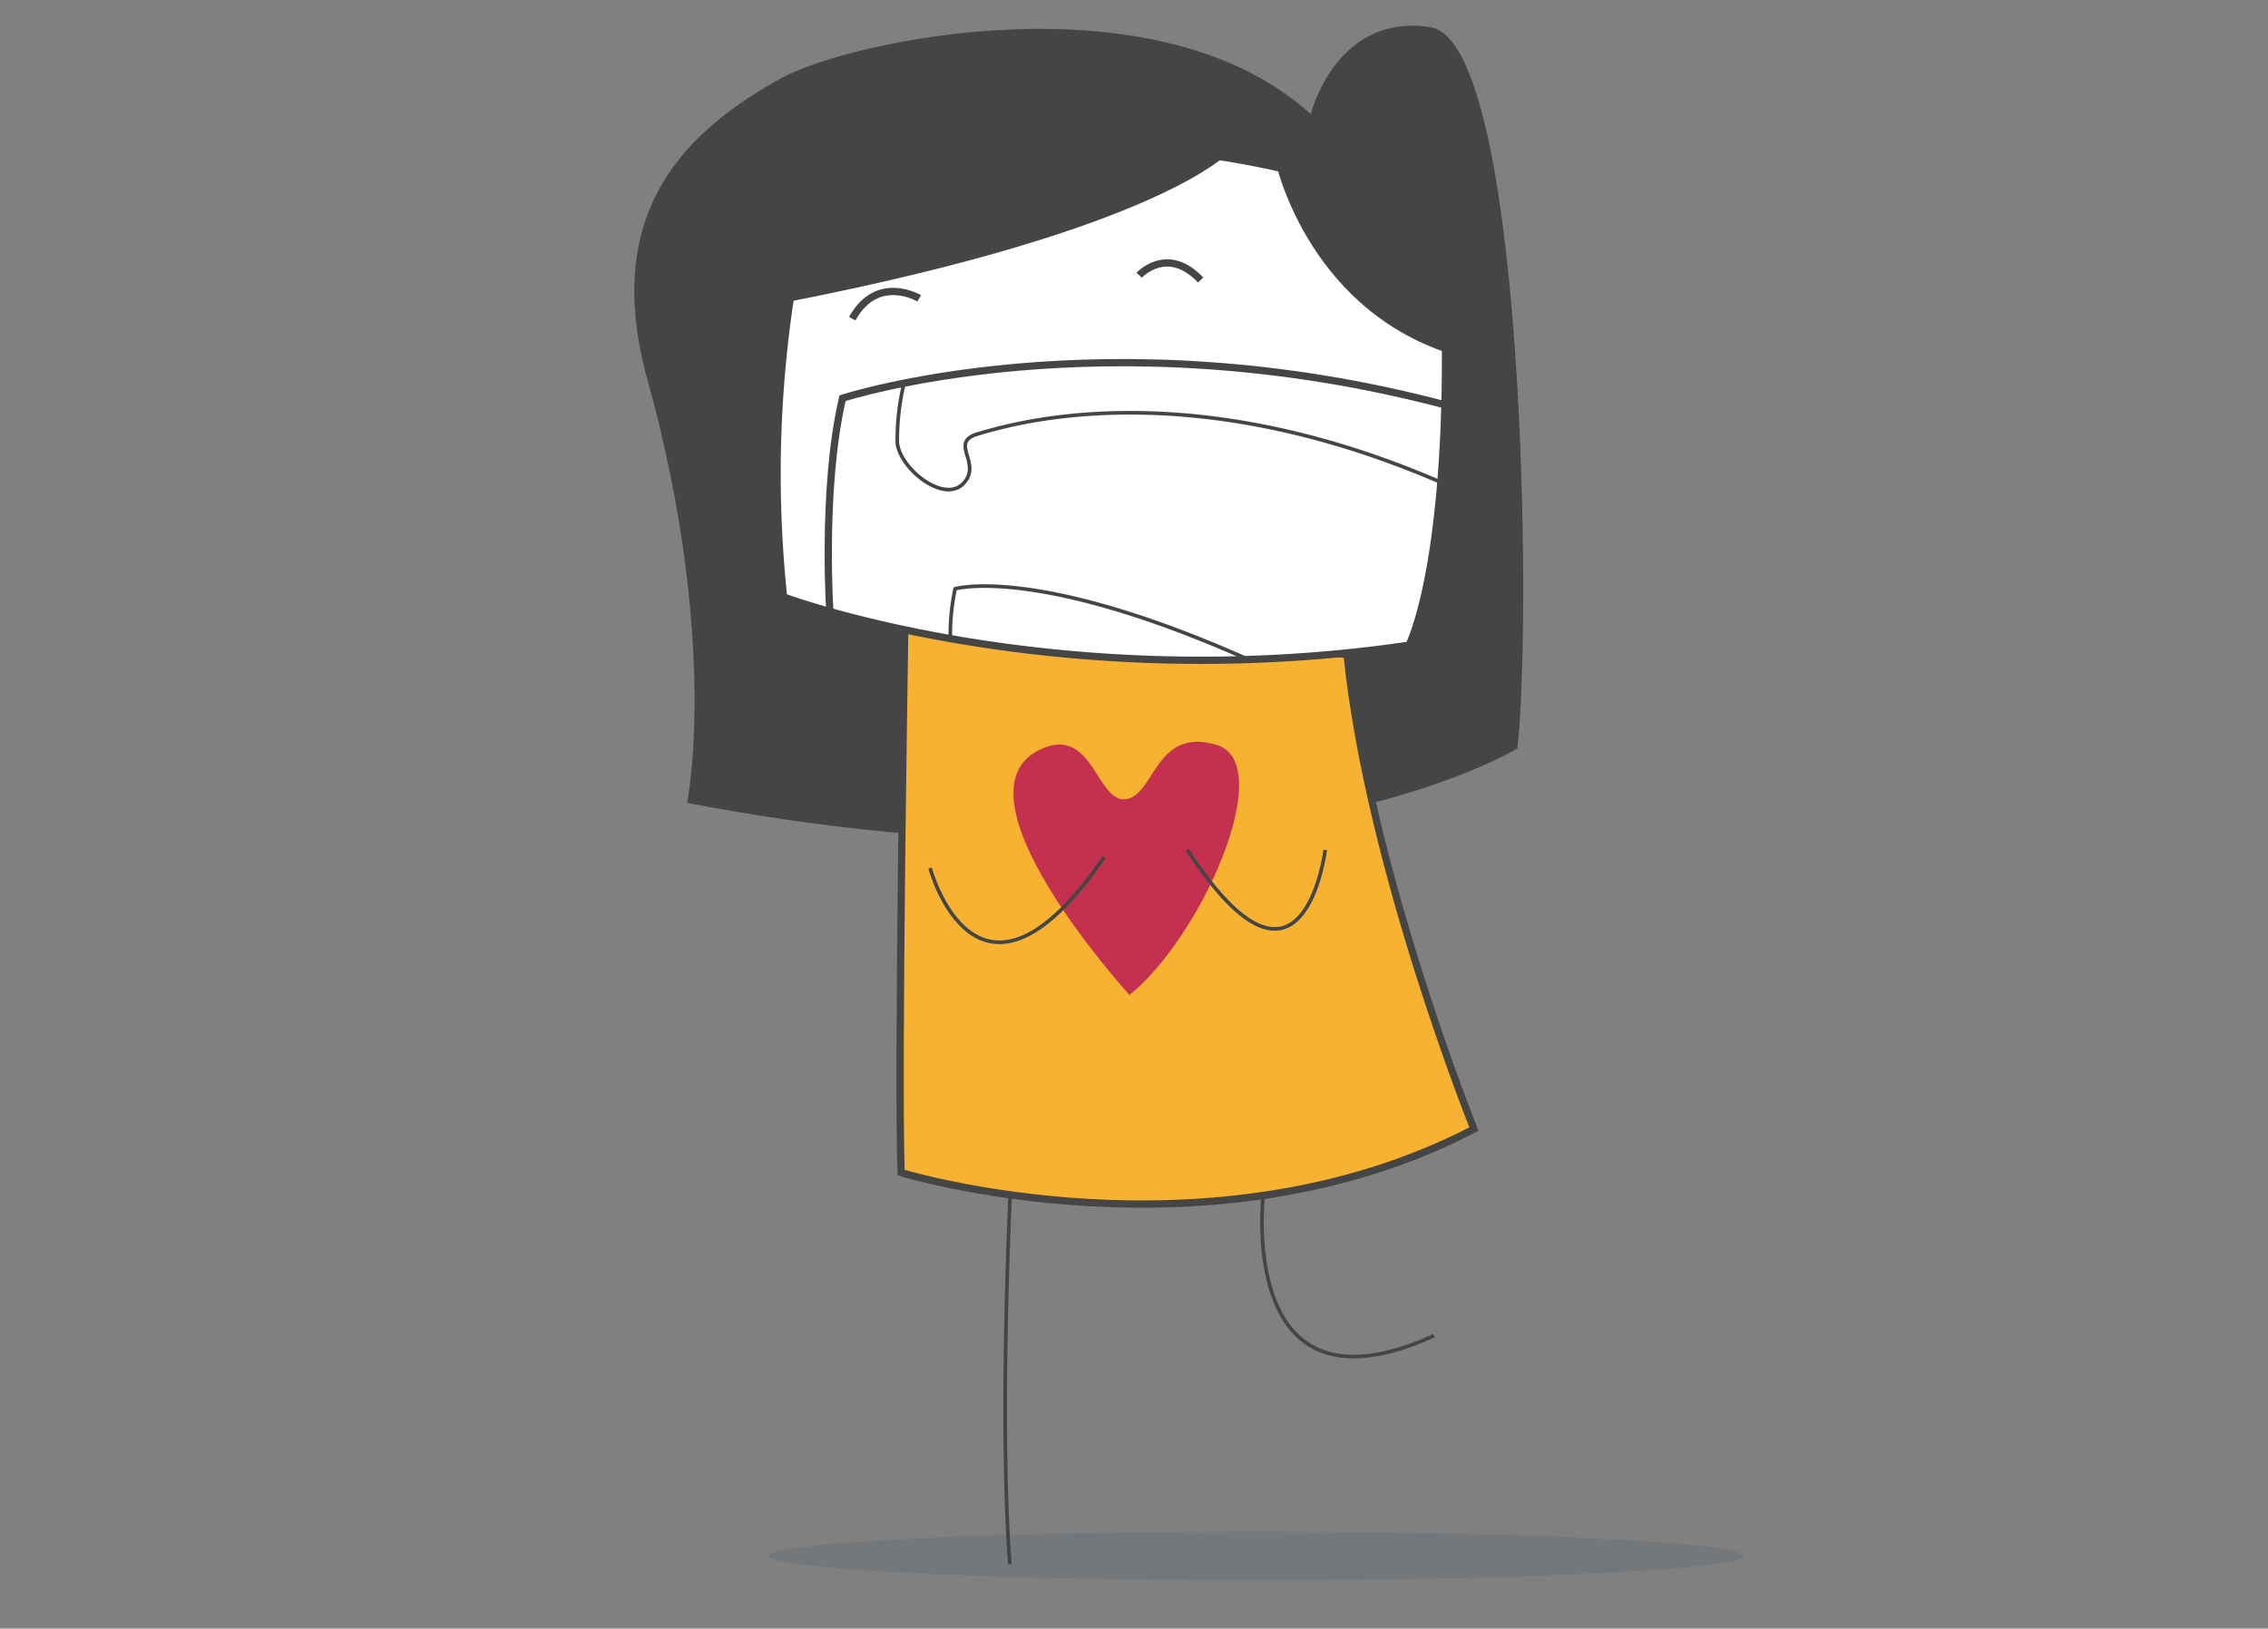 <svg id="e3e3558c-2f19-4bed-a201-88127ad607aa" data-name="Layer 1" xmlns="http://www.w3.org/2000/svg" viewBox="0 0 362 260"><rect x="0" y="0" width="362" height="260" fill="#808080" stroke="none"/><title>illustration-bakery</title><ellipse cx="200.53" cy="248.39" rx="77.76" ry="3.9" fill="#1a3551" opacity="0.1"/><path d="M161.29,189.41s-1.85,37.72-.11,60.29" fill="none" stroke="#454545" stroke-miterlimit="10" stroke-width="0.58"/><path d="M201.66,190.48s-4.6,37.23,27.22,22.76" fill="none" stroke="#454545" stroke-miterlimit="10" stroke-width="0.58"/><path d="M209.21,18.22s4-16.2,19.09-13.89,16.21,95.49,13.89,115.16c0,0-42.24,26-132.52,8.68,0,0,5.25-25.71-6.36-67.7-7.52-27.2,6.81-39.92,21.41-48C135.14,6.65,184.32-4.35,209.21,18.22Z" fill="#454545"/><path d="M215,104.45c3.48,34.14,20.26,75.8,20.26,75.8-42.25,22-91.43,6.95-91.43,6.95-.58-15.63.58-86.81.58-86.81Z" fill="#f8b232" stroke="#454545" stroke-miterlimit="10" stroke-width="1.16"/><path d="M130.25,27.8a187,187,0,0,0-5.18,67.5S168,111.36,224.89,103c0,0,8.16-15.63,5.18-67.51C230.07,35.46,188.79,13.72,130.25,27.8Z" fill="#fff" stroke="#454545" stroke-miterlimit="10" stroke-width="1.16"/><path d="M126.07,48.13C186.45,36.28,196.48,24,196.48,24l-53.82-7-18.52,9.26Z" fill="#454545"/><path d="M231.36,56.45c-23.21-7.58-27.94-31.28-27.94-31.28l30.09,8.1Z" fill="#454545"/><path d="M132.53,99s-1.51-20.6,1.95-35.43c0,0,41.73-13.59,97,1.29" fill="none" stroke="#454545" stroke-miterlimit="10" stroke-width="1.16"/><path d="M146.72,47.63s-6.66-4-10.69,3.24" fill="none" stroke="#454545" stroke-miterlimit="10" stroke-width="1.16"/><path d="M181.83,43.94s4.44-4.88,9.81.76" fill="none" stroke="#454545" stroke-miterlimit="10" stroke-width="1.16"/><path d="M151.68,102a36.2,36.2,0,0,1,.77-8s12.92-3.84,46.94,11.34" fill="none" stroke="#454545" stroke-miterlimit="10" stroke-width="0.58"/><path d="M144.34,61a38.1,38.1,0,0,0-1.12,9.6c.27,4.08,7.37,9.85,10.52,6.61s-2.4-6.57,2.35-7.94S188.6,59.08,230,77" fill="none" stroke="#454545" stroke-miterlimit="10" stroke-width="0.58"/><path d="M180.27,158.84s-29.68-32.58-13.88-39.35c8.1-3.47,8.68,8.68,13.31,8.1s4.62-11.57,14.46-8.68S191.85,149.58,180.27,158.84Z" fill="#c4314e"/><path d="M148.45,138.59s7.52,27.77,27.77-1.74" fill="none" stroke="#454545" stroke-miterlimit="10" stroke-width="0.58"/><path d="M211.52,135.69s-3.47,28.36-22,0" fill="none" stroke="#454545" stroke-miterlimit="10" stroke-width="0.58"/></svg>